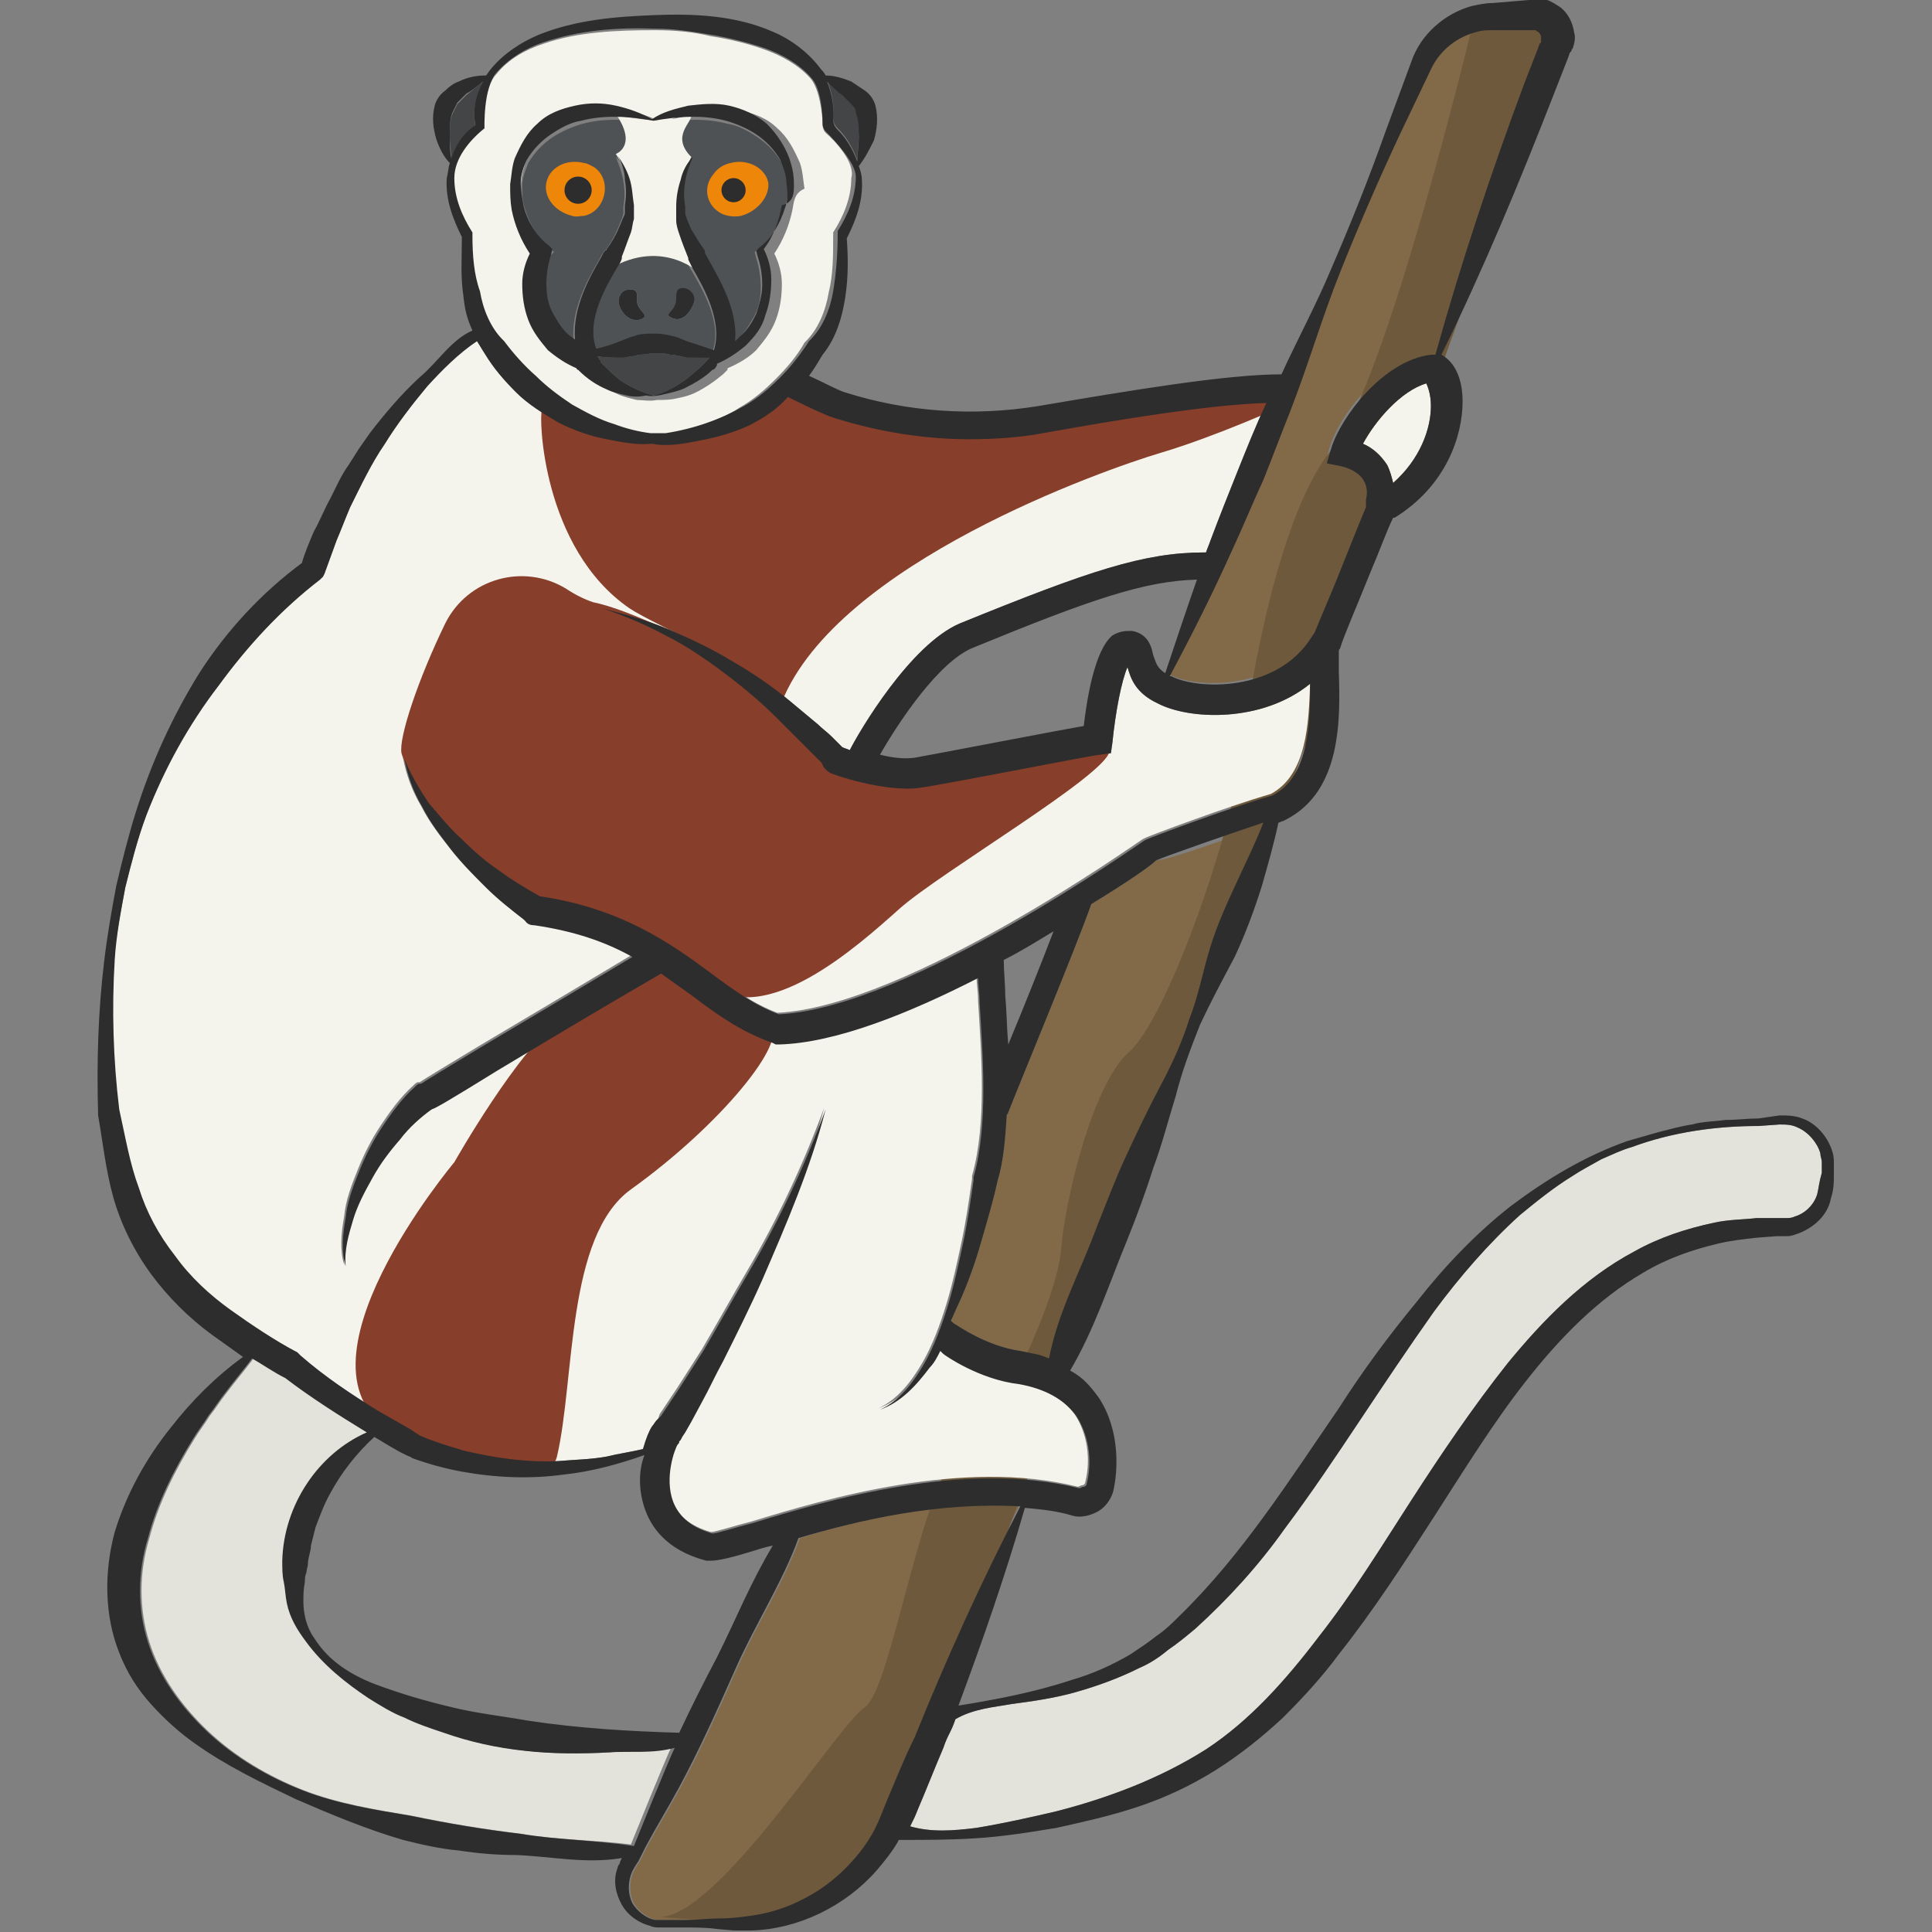 <?xml version="1.0" encoding="utf-8"?>
<!-- Generator: Adobe Illustrator 23.0.0, SVG Export Plug-In . SVG Version: 6.00 Build 0)  -->
<svg version="1.1" id="Layer_1" xmlns="http://www.w3.org/2000/svg" xmlns:xlink="http://www.w3.org/1999/xlink" x="0px" y="0px"
	 viewBox="0 0 128 128" 
width="128" height="128"
style="enable-background:new 0 0 128 128;" xml:space="preserve">
<rect x="0" y="0" width="128" height="128" fill="#808080" stroke="none"/>
<style type="text/css">
	.st0{fill:#2D2D2D;}
	.st1{fill:#E3E3DC;}
	.st2{fill:#826947;}
	.st3{fill:#6E593C;}
	.st4{fill:#F4F4ED;}
	.st5{fill:#873E2A;}
	.st6{fill:#434547;}
	.st7{fill:#4F5254;}
	.st8{fill:#EE860A;}
</style>
<g>
	<path class="st0" d="M46,20c-0.2,0.6-0.8,1.5-1.6,1c-0.4-0.2,0.3-0.4,0.3-1.3c0-0.4,0-0.8,0.6-0.7C45.9,19.2,46.1,19.6,46,20z"/>
	<path class="st0" d="M42.6,21.1c-0.8,0.4-1.5-0.4-1.6-1c-0.1-0.4,0.2-0.9,0.6-0.9c0.7-0.1,0.6,0.3,0.6,0.7
		C42.2,20.6,43,20.8,42.6,21.1z"/>
	<path class="st1" d="M120.4,79.1c-0.2,0.7-0.8,1.3-1.5,1.5c-0.2,0.1-0.4,0.1-0.5,0.1l-0.3,0l-0.1,0l-0.1,0l0,0l-0.1,0l-1.4,0
		c-0.9,0.1-1.9,0.1-2.8,0.3c-1.9,0.4-3.7,1-5.3,1.9c-3.4,1.8-6.1,4.6-8.4,7.4c-2.3,2.9-4.4,6-6.4,9.1c-2,3.1-3.9,6.2-6.1,9
		c-2.2,2.9-4.6,5.6-7.5,7.5c-3,1.9-6.4,3.2-9.9,4.1c-1.7,0.4-3.5,0.8-5.3,1.1c-1.6,0.2-3,0.3-4.4-0.1c0.3-0.6,0.3-0.6,0.5-1.1
		c0.6-1.4,1.1-2.7,1.7-4.1c0.3-0.9,0.5-1,0.8-1.9c1.2-0.7,2.6-0.8,3.7-1c1.5-0.2,2.9-0.4,4.3-0.8c1.4-0.4,2.8-0.9,4.2-1.6
		c0.7-0.3,1.3-0.7,1.9-1.2c0.6-0.4,1.2-0.9,1.8-1.4c2.2-2,4.2-4.2,5.9-6.6c1.8-2.4,3.4-4.8,5-7.2c1.6-2.4,3.2-4.8,4.9-7.2
		c1.7-2.3,3.6-4.5,5.7-6.4c1.1-0.9,2.2-1.8,3.5-2.6c0.6-0.4,1.2-0.7,1.9-1.1c0.7-0.3,1.3-0.6,2-0.8c2.7-1,5.6-1.4,8.4-1.4h0l1.4-0.1
		c0.4,0,0.8,0,1.2,0.2c0.7,0.3,1.3,1,1.5,1.7c0,0.2,0.1,0.4,0.1,0.6v0.7C120.5,78.4,120.5,78.7,120.4,79.1z"/>
	<path class="st1" d="M44.5,115.7c-0.4,0.8-2.7,6.5-2.7,6.5c-2.4-0.3-4.9-0.3-7.2-0.7c-2.5-0.3-4.9-0.7-7.3-1.2
		c-2.4-0.4-4.9-0.8-7.2-1.7c-2.3-0.9-4.5-2.2-6.3-3.9c-1.8-1.7-3.2-3.7-3.9-5.9c-0.7-2.2-0.7-4.6,0-6.9c0.6-2.3,1.7-4.5,3-6.6
		c0.3-0.5,0.7-1,1-1.5c0.4-0.5,0.7-1,1.1-1.5c0.6-0.8,1.2-1.5,1.8-2.3c0.7,0.4,1.4,0.9,2.2,1.3c1.7,1.3,3.6,2.5,5.4,3.6l0,0
		c-3.2,1.4-5.5,4.8-5.6,8.5c0,0.5,0,1,0.1,1.4c0.1,0.5,0.1,0.9,0.2,1.4c0.2,1,0.7,1.8,1.3,2.6c1.1,1.5,2.6,2.7,4.1,3.7
		c0.8,0.5,1.6,1,2.4,1.3c0.8,0.4,1.7,0.7,2.6,1c1.7,0.6,3.5,1,5.4,1.2c1.8,0.2,3.7,0.2,5.5,0.1C41.7,115.9,43,116.1,44.5,115.7z"/>
	<path class="st2" d="M67.5,99.8c-2.6,5-4.9,10.1-7,15.3c-0.6,1.4-1.1,2.7-1.6,4.1c-0.3,0.7-0.5,1.3-0.8,1.9
		c-0.3,0.6-0.7,1.2-1.1,1.7c-0.9,1.1-1.9,2-3.1,2.7c-1.2,0.7-2.5,1.2-3.9,1.4c-0.7,0.1-1.4,0.2-2.2,0.2c-0.7,0-1.5,0.1-2.2,0.1
		c-0.4,0-0.7,0-1.1,0l-0.5,0c-0.2,0-0.3,0-0.5,0c-0.6-0.1-1.2-0.6-1.5-1.1c-0.3-0.6-0.3-1.3-0.1-1.9c0.1-0.3,0.3-0.6,0.5-0.9l0.5-1
		c0.7-1.3,1.5-2.6,2.2-3.9c1.4-2.6,2.6-5.3,3.8-8c1.2-2.7,3.1-5.7,4.1-8.5C56.9,100.7,62,99.5,67.5,99.8z"/>
	<path class="st2" d="M83.9,54.7c-0.7,1.1-1.2,2.3-1.8,3.4c-0.7,1.5-1.4,3-1.9,4.6c-0.5,1.6-0.8,3.3-1.4,4.8c-0.5,1.6-1.2,3.1-2,4.6
		c-0.8,1.5-1.5,3-2.2,4.5c-0.7,1.5-1.3,3.1-1.9,4.6c-1.1,3-2.6,5.7-3.2,8.8c-0.7-0.3-1-0.3-1.9-0.5c-2.2-0.3-4.2-1.7-4.2-1.7
		c-0.2-0.1-0.3-0.2-0.4-0.3c0.2-0.4,0.3-0.7,0.5-1.1c0.6-1.3,1.1-2.7,1.5-4.1c0.4-1.4,0.8-2.7,1.1-4.1c0,0,0,0,0,0
		c0.4-1.3,0.5-2.8,0.6-4.3c0-0.1,0.1-0.1,0.1-0.2c0.7-1.8,4.6-11.2,5.5-13.8c2.3-1.4,3.9-2.5,4.3-2.9C77.4,57,81.1,55.6,83.9,54.7z"
		/>
	<path class="st2" d="M102,2.6c0,0,0,0.1,0,0.1l-0.1,0.1l-0.1,0.3l-0.9,2.3c-2.2,5.9-4.2,11.9-5.9,18l0,0l-0.3,0
		c-3.2,0.4-6,4.2-6.6,6.2l-0.3,1l1,0.2c1.9,0.5,1.7,1.8,1.6,2.2c0,0.2,0,0.3,0,0.5c-0.3,0.7-0.9,2.2-1.5,3.7
		c-0.7,1.8-1.5,3.6-1.9,4.6l-0.2,0.3c-2.3,3.7-7.6,3.5-9.3,2.6c0,0,0,0-0.1,0c1.5-2.8,2.9-5.6,4.2-8.5c0.7-1.5,1.3-3,2-4.5
		c0.7-1.5,1.3-3,1.8-4.5c1.2-3.1,2.1-6.2,3.3-9.2c1.2-3,2.5-6,3.9-9l2.1-4.4c0.6-1.3,1.8-2.2,3.1-2.5c0.3-0.1,0.7-0.1,1-0.1h1.2
		l1.2,0h0.2l0.1,0c0,0,0.1,0,0.1,0c0.1,0,0.1,0.1,0.2,0.1c0.1,0.1,0.2,0.2,0.2,0.4C102,2.5,102,2.6,102,2.6z"/>
	<path class="st3" d="M97.5,1.9c0,0-5.7,23.7-9.2,27.8s-5.5,15.4-6.1,20.6c-0.7,5.2-4.9,17.2-7.4,19.4s-4.3,10.2-4.5,13.1
		s-3.8,11.3-6.5,13.1c-2.7,1.8-4.7,16-6.5,17.2s-9.6,13.7-13.5,13.9c7.6,0.8,11.7-1.1,11.7-1.1s4-3.2,4.8-6.6
		c0.9-3.3,11.6-31.6,12.2-32.8C73,85.4,82.4,59.8,83,58.8c0.6-1,8-22.4,8.5-23.5c0.5-1.1,8.1-22.7,8.7-23.6s3.4-8.9,3.1-9.5
		s-1.3-1.8-2.5-1.6s-3.1,1.5-3.1,1.5"/>
	<path class="st4" d="M94.8,26.9c0,1.5-0.7,3.5-2.5,5.1c-0.1-0.4-0.2-0.8-0.4-1.2c-0.4-0.6-0.9-1.1-1.6-1.4c0.8-1.5,2.5-3.5,4.2-4
		C94.6,25.7,94.8,26.1,94.8,26.9z"/>
	<path class="st4" d="M84.2,52.6c-3.1,0.9-8.1,2.8-8.3,2.9l-0.2,0.1c-0.2,0.1-15.6,11.1-24.2,11.5c-1.6-0.6-3-1.6-4.6-2.8
		c-2.7-2-5.9-4.2-11.1-5c0,0,0,0-0.1,0l0,0c-0.9-0.5-1.9-1.1-2.7-1.7c-0.9-0.6-1.7-1.3-2.5-2.1c-0.8-0.7-1.5-1.6-2.2-2.4
		c-0.6-0.9-1.2-1.9-1.6-2.9c0.2,1.1,0.6,2.2,1.2,3.2c0.5,1,1.2,1.9,1.9,2.8c0.7,0.9,1.5,1.7,2.3,2.5c0.8,0.8,1.7,1.5,2.6,2.2
		c0.1,0.2,0.3,0.3,0.6,0.3c2.7,0.4,4.7,1.1,6.5,2.1c-3.5,2.1-7.2,4.3-9.9,5.9c-2,1.2-3.8,2.3-4.1,2.5c0,0,0,0-0.1,0
		c-0.1,0-0.2,0.1-0.3,0.2c-0.9,0.8-1.6,1.8-2.2,2.7c-0.6,0.9-1.1,1.9-1.5,2.9c-0.4,1-0.8,2-0.9,3.1c-0.2,1.1-0.3,2.2,0,3.2
		c-0.1-1.1,0.2-2.1,0.5-3.1c0.3-1,0.8-1.9,1.3-2.8c0.5-0.9,1.1-1.7,1.8-2.5c0.6-0.8,1.4-1.5,2.1-2l0,0c0.3-0.1,1-0.5,4.4-2.6
		c3-1.8,7-4.2,10.8-6.4c0.7,0.5,1.4,1,2.1,1.5c1.7,1.3,3.3,2.4,5.3,3.1l0.2,0.1h0.2c3.8-0.1,8.7-2.1,13.2-4.4c0,0.5,0.1,1,0.1,1.6
		c0.2,3.4,0.6,8.1-0.4,11.6c0,0.1,0,0.1,0,0.2v0c-0.2,1.4-0.4,2.8-0.7,4.2c-0.3,1.4-0.6,2.8-1,4.1c-0.4,1.3-0.9,2.7-1.6,3.9
		c-0.7,1.2-1.6,2.4-2.9,3c1.4-0.5,2.4-1.6,3.3-2.8c0.3-0.3,0.5-0.7,0.7-1.1c0.1,0.1,0.1,0.1,0.2,0.2c0.1,0.1,2.4,1.7,5,2
		c1.7,0.3,3,1,3.8,2.1c0.8,1.2,1.1,2.9,0.7,4.5c0,0.1-0.1,0.2-0.2,0.2c-0.1,0-0.2,0.1-0.3,0.1c-7.6-1.9-16.7,0.8-21.6,2.3
		c-1.2,0.3-2.4,0.7-2.7,0.7c-1.4-0.4-2.2-1.1-2.6-2.1c-0.6-1.6,0.1-3.5,0.3-3.8c0.1-0.1,0.1-0.1,0.1-0.2l0.1-0.1l0.1-0.2l0.2-0.3
		l0.4-0.7l0.7-1.3c0.5-0.9,0.9-1.8,1.4-2.7c0.9-1.8,1.8-3.6,2.6-5.4c1.6-3.7,3.2-7.4,4.2-11.3c-1.4,3.8-3.1,7.4-5.1,10.8
		c-1,1.7-2,3.5-3,5.2c-0.5,0.8-1.1,1.7-1.6,2.5l-0.8,1.2l-0.4,0.6L43.6,94l-0.1,0.1c-0.1,0.1-0.2,0.3-0.3,0.4
		c-0.2,0.3-0.4,0.8-0.6,1.5c-0.8,0.2-1.6,0.3-2.4,0.5c-1.1,0.2-2.1,0.2-3.2,0.3c-2.1,0.1-4.2-0.2-6.3-0.7c-1-0.3-2-0.6-2.9-1
		c-0.1-0.1-0.2-0.1-0.3-0.2l-0.3-0.2l-0.7-0.4l-1.4-0.8c-1.8-1.1-3.6-2.3-5.2-3.7l-0.1-0.1l-0.1-0.1c-1.6-0.8-3.1-1.7-4.5-2.8
		c-1.4-1-2.7-2.2-3.7-3.6c-1.1-1.4-1.9-2.9-2.4-4.5c-0.6-1.6-0.9-3.4-1.3-5.2c-0.4-3.3-0.5-6.6-0.3-9.9C7.7,62,8,60.4,8.3,58.8
		c0.4-1.6,0.8-3.2,1.4-4.8c1.2-3.1,2.8-6,4.8-8.6c1.9-2.6,4.1-5,6.7-7l0.2-0.2l0.1-0.2l0.8-2.2c0.3-0.7,0.6-1.5,0.9-2.2
		c0.7-1.4,1.4-2.9,2.3-4.2c0.8-1.3,1.8-2.6,2.8-3.8c1-1.1,2.1-2.2,3.3-3c0.2,0.3,0.3,0.5,0.5,0.8c0.6,1,1.3,1.8,2.1,2.6
		c0.8,0.8,1.8,1.4,2.8,2c1,0.5,2.1,0.9,3.2,1.1c1,0.2,2,0.4,3,0.3c1,0.2,2.1,0,3.1-0.2c1.1-0.2,2.2-0.5,3.3-1c1-0.5,1.9-1.1,2.6-1.9
		c0.4,0.2,2.4,1.2,3.1,1.4c2.9,0.9,5.9,1.4,8.9,1.4c1.6,0,3.3-0.1,4.9-0.4c5-0.9,11.1-1.9,14.8-2c-0.7,1.5-1.3,3-1.9,4.5
		c-0.6,1.5-1.2,3-1.8,4.6c-0.1,0.3-0.2,0.5-0.3,0.8c0,0,0,0-0.1,0c-4,0-7.6,1.2-16.2,4.7c-3.3,1.4-6.7,7.2-7.3,8.4
		c-0.2-0.1-0.3-0.1-0.5-0.2l0,0c0,0-0.2-0.2-0.3-0.3l-0.4-0.4c-0.3-0.3-0.6-0.5-0.9-0.8c-0.6-0.5-1.2-1-1.8-1.5
		c-1.2-1-2.5-1.9-3.9-2.7c-1.3-0.8-2.8-1.5-4.2-2.1c-1.4-0.6-2.9-1-4.4-1.4c1.5,0.5,2.9,1.1,4.2,1.8c1.4,0.7,2.7,1.6,3.9,2.5
		c1.2,0.9,2.4,1.9,3.5,3c0.5,0.5,1.1,1.1,1.6,1.6l0.8,0.8l0.4,0.4c0.1,0.1,0.2,0.2,0.2,0.3c0.1,0.2,0.3,0.4,0.5,0.5
		c0.1,0.1,3.6,1.3,5.9,1c2.1-0.3,11.6-2.2,12-2.2l0.7-0.1l0.1-0.7c0.2-2,0.6-4.1,1-5c0.2,0.7,0.5,1.7,2,2.4
		c2.1,1.1,6.9,1.3,10.1-1.3C86.7,47.9,86.6,51.3,84.2,52.6z"/>
	<path class="st4" d="M54.7,8.8c-0.1-0.1-0.2-0.3-0.2-0.5c0-0.7-0.2-2.4-0.8-3.1c-0.8-0.9-1.9-1.5-3-1.9c-1.1-0.4-2.3-0.7-3.6-0.9
		C45.9,2.1,44.6,2,43.4,2c-2.5,0-5.1,0.1-7.4,0.9c-1.2,0.4-2.3,1-3.1,2C32,5.8,32,8.5,32,8.5c-1,0.8-2,2-2,3.3
		c0,1.3,0.5,2.5,1.2,3.6l0,0.1v0.1c0,1.3,0.1,2.6,0.3,3.8c0.2,1.2,0.7,2.4,1.5,3.2l0,0l0.1,0.1c0.6,0.8,1.3,1.6,2.1,2.3
		c0.8,0.7,1.6,1.3,2.4,1.9c0.9,0.5,1.8,1,2.8,1.3c0.8,0.3,1.6,0.4,2.4,0.6c0.3,0,0.7,0.1,1,0c1.9-0.2,3.7-0.8,5.2-1.8
		c0.9-0.5,1.7-1.2,2.4-1.9c0.7-0.7,1.4-1.5,1.9-2.4l0.1-0.1l0,0c0.8-0.8,1.3-2,1.5-3.2c0.3-1.2,0.3-2.5,0.3-3.8v-0.1l0-0.1
		c0.7-1.1,1.2-2.3,1.2-3.6C56.7,10.8,55.3,9.3,54.7,8.8z M52.5,13.9c-0.2,1-0.6,2-1.2,2.9c0.3,0.6,0.5,1.3,0.5,2
		c0,0.8-0.1,1.6-0.4,2.4c-0.3,0.8-0.8,1.4-1.3,2c-0.5,0.5-1.2,0.9-1.9,1.2c0,0,0,0,0,0.1c-0.1,0.1-0.2,0.2-0.3,0.3
		c-0.6,0.5-1.2,0.9-1.8,1.2c-0.4,0.2-0.8,0.3-1.3,0.4c-0.4,0.1-0.9,0.1-1.3,0.1c-0.4,0.1-0.9,0-1.3,0c-0.4-0.1-0.9-0.2-1.3-0.4
		c-0.7-0.3-1.4-0.8-1.9-1.3c0,0,0,0,0,0c0,0-0.1-0.1-0.1-0.1c-0.7-0.3-1.4-0.7-1.9-1.2c-0.6-0.6-1.1-1.2-1.3-2
		c-0.3-0.8-0.4-1.6-0.4-2.4c0-0.7,0.2-1.4,0.5-2c-0.7-0.9-1.1-1.9-1.2-2.9c-0.1-0.6-0.2-1.1-0.1-1.7c0-0.6,0.1-1.1,0.3-1.7l0,0
		c0.3-0.8,0.8-1.6,1.5-2.3c0.7-0.6,1.6-1,2.5-1.2c0.9-0.2,1.8-0.1,2.7,0c0.8,0.2,1.7,0.4,2.4,0.9c0.7-0.4,1.5-0.7,2.4-0.9
		c0.9-0.2,1.8-0.2,2.7,0c0.9,0.2,1.8,0.5,2.5,1.2c0.7,0.6,1.1,1.4,1.5,2.3l0,0c0.2,0.6,0.2,1.1,0.3,1.7
		C52.6,12.8,52.6,13.4,52.5,13.9z"/>
	<g>
		<path class="st5" d="M30.1,77c0,0-11.5,13.7-4,17.9c3.7,2,10.2,4.1,10.8,1.6c1.2-5.1,0.6-14.6,4.9-17.7c6-4.3,10.5-9.9,9.2-10.9
			c-1.3-1-4.5-3.5-6.1-3.9c-1.6-0.4-5,1.6-7.7,3.5C34.4,69.4,30.1,77,30.1,77z"/>
		<path class="st5" d="M35.9,27.2c-0.2,0.4,0,9.1,5.8,13.1c1.8,1.2,9.1,4.2,10.1,6.2c3.7-9.2,21.4-15.4,25.1-16.5s8.1-3.1,8.1-3.1
			s-1.2-1.6-1.6-1.5c-0.4,0.1-13.6,1.9-16.1,2.3c-2.5,0.4-10-0.6-10-0.6l-4.8-1.8c0,0-4.2,3.3-6.5,3.7
			C40.6,29.9,35.9,27.2,35.9,27.2z"/>
		<path class="st5" d="M37.5,39c-2.8-1.7-6.5-0.7-8,2.3c-1.8,3.7-3.1,7.6-2.9,8.6c0.5,1.8,4.5,9.2,8.7,10.2c4.2,1,7.8,2.1,11.6,5.1
			c3.8,3,9.9-2.5,12.7-5c2.7-2.4,13.6-8.8,13.9-10.4c0.3-1.6-0.8-1.9-2.5-1.1c-1.6,0.8-3.9,1.8-9.2,2.3S59,51.4,56.5,50
			c-2.4-1.4-6.7-5.5-8.5-6.4s-6.2-3.2-8.7-3.7C38.7,39.7,38.1,39.4,37.5,39z"/>
	</g>
	<path class="st6" d="M31.5,8.4c-0.8,0.5-1.3,1.3-1.6,2.2c0-0.5-0.1-1.1-0.1-1.5c0-0.6,0-1.2,0.2-1.6c0.1-0.2,0.2-0.4,0.3-0.6
		c0.2-0.2,0.4-0.4,0.6-0.6C31.3,6,31.6,5.7,32,5.4C31.5,6.3,31.3,7.4,31.5,8.4z"/>
	<path class="st6" d="M56.9,9c0,0.5-0.1,1.1-0.1,1.6c-0.3-0.8-0.7-1.5-1.3-2.1c-0.2-0.2-0.3-0.4-0.3-0.7c0.1-0.8-0.1-1.7-0.4-2.5
		c0.3,0.3,0.7,0.5,1,0.8c0.2,0.2,0.4,0.4,0.6,0.6c0.2,0.2,0.3,0.3,0.3,0.6C56.9,7.9,57,8.5,56.9,9z"/>
	<path class="st7" d="M52.2,12.3c0-0.5-0.2-1.1-0.4-1.5l0,0c-0.4-0.7-1-1.3-1.6-1.7c-0.6-0.4-1.3-0.8-2-0.9c-1.5-0.4-3.2-0.3-4.8,0
		h0l0,0l0,0c-1.7-0.3-3.3-0.4-4.8,0c-0.7,0.2-1.4,0.5-2,0.9c-0.6,0.4-1.2,1-1.6,1.7c-0.2,0.5-0.4,1-0.4,1.5c0,0.5,0,1.1,0.2,1.6
		c0.3,1,0.9,2,1.7,2.6l0.2,0.2L36.4,17c-0.2,0.6-0.3,1.2-0.3,1.9c0,0.6,0.2,1.3,0.4,1.9c0.3,0.6,0.6,1.1,1.1,1.5
		c0.1,0.1,0.3,0.2,0.4,0.3c-0.2-2.1,1-4.2,1.7-5.4c0.1-0.2,0.2-0.4,0.3-0.5c0,0,0,0,0,0c0,0,0-0.1,0.1-0.1l0,0
		c0.3-0.4,0.6-0.9,0.8-1.4c0.1-0.2,0.2-0.5,0.3-0.7c0-0.1,0.1-0.2,0.1-0.4l0-0.4c0.1-0.6,0.1-1.1,0-1.7c-0.1-0.6-0.3-1.1-0.5-1.6
		c0.4,0.4,0.7,1,0.8,1.5c0.2,0.6,0.3,1.2,0.3,1.8l0,0.4c0,0.1,0,0.3,0,0.5c0,0.3-0.1,0.6-0.2,0.9c-0.2,0.6-0.4,1.1-0.6,1.6
		c0,0,0,0,0,0c0,0,0,0,0,0.1c0,0,0,0,0,0l0,0c-0.1,0.2-0.2,0.4-0.3,0.6c-0.7,1.2-2,3.5-1.4,5.4c0.6-0.2,1.1-0.3,1.6-0.5l0.5-0.2
		c0.2-0.1,0.4-0.1,0.6-0.2c0.4-0.1,0.8-0.2,1.2-0.1c0.4,0,0.8,0.1,1.3,0.2c0.4,0.1,0.7,0.3,1.1,0.4l1.5,0.5c0.7-1.9-0.7-4.2-1.4-5.4
		c-0.2-0.3-0.3-0.5-0.3-0.6c0,0,0,0,0,0c0,0,0,0,0,0c0,0,0,0,0-0.1c0,0,0,0,0,0c-0.2-0.5-0.4-1.1-0.6-1.6c-0.1-0.3-0.2-0.6-0.2-0.9
		c0-0.2,0-0.4,0-0.5l0-0.4c0-0.6,0.1-1.2,0.3-1.8c0.2-0.6,0.5-1.1,0.8-1.5c-0.3,0.5-0.5,1.1-0.5,1.6c-0.1,0.6-0.1,1.1,0,1.7l0,0.4
		c0,0.2,0,0.2,0.1,0.4c0.1,0.2,0.2,0.5,0.3,0.7c0.2,0.5,0.5,1,0.9,1.4l0,0c0,0,0,0,0,0.1c0,0,0,0,0,0c0,0.1,0.2,0.3,0.3,0.6
		c0.7,1.2,1.9,3.3,1.7,5.3c0.1-0.1,0.2-0.2,0.3-0.3c0.5-0.4,0.8-1,1.1-1.5c0.3-0.6,0.4-1.2,0.4-1.9c0-0.6-0.1-1.3-0.3-1.9l-0.1-0.4
		l0.2-0.2c0.8-0.6,1.4-1.5,1.7-2.6C52.2,13.3,52.2,12.8,52.2,12.3z M42.6,21.1c-0.8,0.4-1.5-0.4-1.6-1c-0.1-0.4,0.2-0.9,0.6-0.9
		c0.7-0.1,0.6,0.3,0.6,0.7C42.2,20.6,43,20.8,42.6,21.1z M44.8,19.8c0-0.4,0-0.8,0.6-0.7c0.4,0.1,0.7,0.5,0.6,0.9
		c-0.2,0.6-0.8,1.5-1.6,1C44,20.8,44.8,20.6,44.8,19.8z"/>
	<path class="st6" d="M47.1,23.6c0,0,0,0.1-0.1,0.1c-0.4,0.5-0.9,0.9-1.5,1.4c-0.7,0.5-1.4,0.9-2.2,1.1c-0.8-0.2-1.6-0.6-2.2-1
		c-0.5-0.4-0.9-0.8-1.3-1.2c0-0.1,0-0.1-0.1-0.2c0-0.1-0.1-0.1-0.1-0.2c0.5,0.1,1.1,0.1,1.7,0.1c0.2,0,0.4-0.1,0.6-0.1
		c0.2,0,0.3-0.1,0.5-0.1c0.3,0,0.7-0.1,1-0.1c0.3,0,0.7,0,1,0.1c0.3,0,0.7,0.1,1.1,0.2C46.1,23.7,46.6,23.7,47.1,23.6z"/>
	<path class="st0" d="M121.5,77.8l0-0.7c0-0.2,0-0.5-0.1-0.8c-0.3-1-1.1-1.9-2-2.2c-0.5-0.2-1-0.2-1.5-0.2l-1.4,0.2
		c-0.7,0-1.4,0.1-2.2,0.1c-0.7,0.1-1.5,0.1-2.2,0.3c-0.7,0.1-1.4,0.3-2.2,0.5c-0.7,0.2-1.4,0.4-2.1,0.6c-2.8,1-5.3,2.5-7.7,4.3
		c-2.3,1.8-4.4,4-6.2,6.3c-1.9,2.3-3.6,4.6-5.2,7.1c-3.3,4.8-6.4,9.7-10.5,13.7c-0.5,0.5-1,1-1.6,1.4c-0.5,0.4-1.1,0.8-1.7,1.2
		c-1.2,0.7-2.5,1.3-3.9,1.7c-2.4,0.8-5,1.3-7.5,1.7c1.6-4.3,3.1-8.6,4.4-13.1c1.1,0.1,2.1,0.2,3.1,0.5c0.6,0.2,1.3,0,1.8-0.3
		c0.5-0.3,0.9-0.9,1-1.5c0.2-1,0.5-3.7-1-6c-0.6-0.8-1-1.3-1.9-1.8c1.6-2.7,2.6-5.8,3.8-8.7c0.6-1.5,1.2-3.1,1.7-4.7
		c0.6-1.6,1-3.2,1.5-4.8c0.4-1.6,1-3.2,1.6-4.7c0.7-1.5,1.5-3,2.3-4.5c0.7-1.5,1.3-3.1,1.8-4.7c0.4-1.4,0.8-2.8,1.1-4.2
		c0.1,0,0.2-0.1,0.3-0.1l0.2-0.1c3.7-1.9,3.6-6.7,3.5-9.8c0-0.5,0-1,0-1.4c0-0.1,0.1-0.1,0.1-0.2c0.2-0.7,1.2-3,2-5
		c0.6-1.4,1.1-2.8,1.5-3.6c0,0,0.1,0,0.1,0c3.4-2.1,4.5-5.4,4.5-7.7c0-1.5-0.5-2.6-1.4-3.1c2.8-5.7,5.2-11.5,7.5-17.4l0.9-2.3
		l0.1-0.3l0.1-0.1c0,0,0-0.1,0.1-0.2c0.1-0.3,0.2-0.7,0.1-1c-0.1-0.7-0.4-1.3-0.9-1.7c-0.3-0.2-0.6-0.4-0.9-0.5
		C102,0,101.9,0,101.7,0l-0.2,0l-0.2,0l-1.2,0.1l-1.2,0.1c-0.5,0-0.9,0.1-1.4,0.2c-1.8,0.5-3.4,1.9-4,3.7l-1.7,4.6
		c-1.1,3.1-2.3,6.1-3.6,9.1c-1,2.4-2.2,4.6-3.3,7c-3.7,0-10.2,1.1-16.1,2.1c-4.3,0.7-8.7,0.4-12.8-0.9c-0.4-0.1-1.5-0.7-2.4-1.1
		c0.3-0.4,0.6-0.9,0.9-1.4c0.9-1.1,1.3-2.5,1.5-3.8c0.2-1.3,0.2-2.6,0.1-3.9c0.6-1.2,1.1-2.5,1-3.9c0-0.3-0.1-0.6-0.2-0.9
		c0.4-0.5,0.7-1.1,1-1.7C58.1,8.6,58.2,7.8,58,7c-0.1-0.4-0.4-0.8-0.7-1s-0.6-0.4-0.9-0.6c-0.5-0.2-1.1-0.4-1.7-0.4
		c-0.1-0.2-0.2-0.3-0.3-0.4c-0.8-1.1-2-2-3.2-2.5C48.7,1,45.9,0.9,43.4,1c-2.6,0.1-5.2,0.3-7.7,1.3c-1.2,0.5-2.4,1.3-3.2,2.3
		c-0.1,0.1-0.2,0.3-0.3,0.4c-0.6,0-1.2,0.1-1.8,0.4c-0.3,0.1-0.6,0.3-0.9,0.6c-0.3,0.2-0.6,0.6-0.7,1c-0.2,0.8-0.1,1.5,0.1,2.2
		c0.2,0.6,0.5,1.2,0.9,1.6c-0.1,0.3-0.1,0.6-0.2,1c-0.1,1.4,0.4,2.7,1,3.9c0,1.3-0.1,2.6,0.1,3.9c0.1,0.9,0.2,1.4,0.6,2.3
		C29.9,22.5,29,24,27.8,25c-1.2,1.1-2.3,2.4-3.3,3.7l-0.7,1l-0.7,1.1c-0.5,0.7-0.8,1.4-1.2,2.2c-0.4,0.7-0.7,1.5-1.1,2.2
		c-0.3,0.7-0.6,1.4-0.8,2.1c-2.7,2-5,4.5-6.8,7.3c-1.8,2.9-3.2,6-4.2,9.2c-0.5,1.6-0.9,3.2-1.3,4.9c-0.3,1.6-0.6,3.3-0.8,5
		c-0.4,3.3-0.5,6.7-0.4,10.1l0,0.1c0.3,1.7,0.5,3.6,1,5.4c0.5,1.8,1.4,3.6,2.5,5.1c1.1,1.5,2.5,2.9,4,4c0.7,0.5,1.4,1,2.1,1.5
		c-1.8,1.3-3.4,2.9-4.8,4.7c-1.6,2-2.9,4.3-3.7,6.9c-0.7,2.6-0.7,5.5,0.3,8c0.5,1.3,1.2,2.4,2.1,3.4c0.9,1,1.9,1.9,2.9,2.6
		c2.1,1.5,4.4,2.6,6.7,3.7c2.3,1,4.7,2,7.1,2.7c1.2,0.3,2.5,0.6,3.7,0.7c1.3,0.2,2.5,0.3,3.8,0.3c2.4,0.1,4.6,0.6,7,0.2l-0.1,0.2
		c-0.1,0.4-0.1,0.1-0.2,0.5c-0.3,0.8-0.1,1.7,0.3,2.4c0.4,0.7,1.1,1.2,1.9,1.4c0.2,0.1,0.4,0.1,0.6,0.1l0.5,0c0.4,0,0.7,0,1.1,0
		c0.7,0,1.5,0,2.2,0.1l1.1,0.1c0.4,0,0.8,0,1.2,0c3.1-0.1,6.2-1.6,8.3-4c0.5-0.6,1-1.2,1.4-1.9c0,0,0-0.1,0.1-0.1
		c1.6,0,3.3,0,4.9-0.1c1.8-0.1,3.7-0.4,5.5-0.7c1.8-0.4,3.6-0.8,5.4-1.4c1.8-0.6,3.5-1.4,5.1-2.4c1.6-1,3.1-2.2,4.5-3.5
		c1.3-1.3,2.6-2.7,3.7-4.2c2.3-2.9,4.3-6,6.3-9.1c2-3.1,3.9-6.2,6.1-9c2.2-2.8,4.7-5.4,7.8-7.2c1.5-0.9,3.2-1.5,4.9-1.9
		c0.8-0.2,1.7-0.3,2.6-0.4l1.3-0.1h0l0.1,0l0.2,0c0.1,0,0.3,0,0.4,0c0.3,0,0.5-0.1,0.8-0.2c1-0.4,1.9-1.2,2.1-2.3
		C121.5,78.8,121.5,78.3,121.5,77.8z M82.1,58.1c-0.7,1.5-1.4,3-1.9,4.6c-0.5,1.6-0.8,3.3-1.4,4.8c-0.5,1.6-1.2,3.1-2,4.6
		c-0.8,1.5-1.5,3-2.2,4.5c-0.7,1.5-1.3,3.1-1.9,4.6c-1.1,3-2.6,5.7-3.2,8.8c-0.7-0.3-1-0.3-1.9-0.5c-2.2-0.3-4.2-1.7-4.2-1.7
		c-0.2-0.1-0.3-0.2-0.4-0.3c0.2-0.4,0.3-0.7,0.5-1.1c0.6-1.3,1.1-2.7,1.5-4.1c0.4-1.4,0.8-2.7,1.1-4.1c0,0,0,0,0,0
		c0.4-1.3,0.5-2.8,0.6-4.3c0-0.1,0.1-0.1,0.1-0.2c0.7-1.8,4.6-11.2,5.5-13.8c2.3-1.4,3.9-2.5,4.3-2.9c0.7-0.3,4.4-1.6,7.1-2.5
		C83.2,55.8,82.6,57,82.1,58.1z M66.5,63.6c1.2-0.6,2.3-1.3,3.3-1.9c-0.8,2.1-2,5.1-3,7.5c-0.1-1.1-0.1-2.2-0.2-3.2
		C66.6,65.2,66.5,64.3,66.5,63.6z M92.3,32c-0.1-0.4-0.2-0.8-0.4-1.2c-0.4-0.6-0.9-1.1-1.6-1.4c0.8-1.5,2.5-3.5,4.2-4
		c0.1,0.2,0.3,0.7,0.3,1.5C94.8,28.4,94.1,30.4,92.3,32z M85.5,27.2c1.2-3.1,2.1-6.2,3.3-9.2c1.2-3,2.5-6,3.9-9l2.1-4.4
		c0.6-1.3,1.8-2.2,3.1-2.5c0.3-0.1,0.7-0.1,1-0.1h1.2l1.2,0h0.2l0.1,0c0,0,0.1,0,0.1,0c0.1,0,0.1,0.1,0.2,0.1
		c0.1,0.1,0.2,0.2,0.2,0.4c0,0.1,0,0.1,0,0.2c0,0,0,0.1,0,0.1l-0.1,0.1l-0.1,0.3l-0.9,2.3c-2.2,5.9-4.2,11.9-5.9,18l0,0l-0.3,0
		c-3.2,0.4-6,4.2-6.6,6.2l-0.3,1l1,0.2c1.9,0.5,1.7,1.8,1.6,2.2c0,0.2,0,0.3,0,0.5c-0.3,0.7-0.9,2.2-1.5,3.7
		c-0.7,1.8-1.5,3.6-1.9,4.6l-0.2,0.3c-2.3,3.7-7.6,3.5-9.3,2.6c0,0,0,0-0.1,0c1.5-2.8,2.9-5.6,4.2-8.5c0.7-1.5,1.3-3,2-4.5
		C84.3,30.3,84.9,28.7,85.5,27.2z M77.2,44.6c-0.6-0.4-0.6-0.7-0.8-1.2c-0.1-0.5-0.3-1.4-1.4-1.6l-0.1,0c-0.3,0-0.7,0-1.2,0.3
		c-1.2,1-1.7,4.3-1.9,6c-2.3,0.4-9.5,1.8-11.2,2.1c-0.7,0.1-1.5,0-2.3-0.2c1.2-2.1,3.9-6.2,6.2-7.1c7.8-3.2,11.3-4.4,14.8-4.5
		C78.6,40.4,77.9,42.5,77.2,44.6z M55.8,6.3c0.2,0.2,0.4,0.4,0.6,0.6c0.2,0.2,0.3,0.3,0.3,0.6c0.2,0.4,0.2,1,0.2,1.6
		c0,0.5-0.1,1.1-0.1,1.6c-0.3-0.8-0.7-1.5-1.3-2.1c-0.2-0.2-0.3-0.4-0.3-0.7c0.1-0.8-0.1-1.7-0.4-2.5C55.2,5.8,55.5,6.1,55.8,6.3z
		 M29.8,9c0-0.6,0-1.2,0.2-1.6c0.1-0.2,0.2-0.4,0.3-0.6c0.2-0.2,0.4-0.4,0.6-0.6C31.3,6,31.6,5.7,32,5.4c-0.5,0.9-0.7,1.9-0.5,2.9
		c-0.8,0.5-1.3,1.3-1.6,2.2C29.8,10.1,29.8,9.5,29.8,9z M31.3,15.6v-0.1l0-0.1c-0.7-1.1-1.2-2.3-1.2-3.6c0-1.3,1-2.5,2-3.3
		c0,0-0.1-2.7,0.8-3.7c0.8-0.9,1.9-1.6,3.1-2c2.4-0.8,4.9-1,7.4-0.9c1.3,0,2.5,0.2,3.7,0.4c1.2,0.2,2.4,0.5,3.6,0.9
		c1.1,0.4,2.2,1,3,1.9c0.7,0.7,0.8,2.4,0.8,3.1c0,0.2,0.1,0.4,0.2,0.5c0.6,0.6,2,2.1,2,3c0,1.3-0.5,2.5-1.2,3.6l0,0.1v0.1
		c0,1.3-0.1,2.6-0.3,3.8c-0.2,1.2-0.7,2.4-1.5,3.2l0,0l-0.1,0.1c-0.5,0.8-1.2,1.7-1.9,2.4c-0.7,0.7-1.5,1.4-2.4,1.9
		c-1.6,0.9-3.3,1.5-5.2,1.8c-0.3,0-0.7,0-1,0c-0.8-0.1-1.6-0.3-2.4-0.6c-1-0.3-1.9-0.8-2.8-1.3c-0.9-0.6-1.7-1.2-2.4-1.9
		c-0.8-0.7-1.5-1.5-2.1-2.3l-0.1-0.1l0,0c-0.8-0.8-1.3-2-1.5-3.2C31.4,18.2,31.3,16.9,31.3,15.6z M15.3,86.8c-1.4-1-2.7-2.2-3.7-3.6
		c-1.1-1.4-1.9-2.9-2.4-4.5c-0.6-1.6-0.9-3.4-1.3-5.2c-0.4-3.3-0.5-6.6-0.3-9.9C7.7,62,8,60.4,8.3,58.8c0.4-1.6,0.8-3.2,1.4-4.8
		c1.2-3.1,2.8-6,4.8-8.6c1.9-2.6,4.1-5,6.7-7l0.2-0.2l0.1-0.2l0.8-2.2c0.3-0.7,0.6-1.5,0.9-2.2c0.7-1.4,1.4-2.9,2.3-4.2
		c0.8-1.3,1.8-2.6,2.8-3.8c1-1.1,2.1-2.2,3.3-3c0.2,0.3,0.3,0.5,0.5,0.8c0.6,1,1.3,1.8,2.1,2.6c0.8,0.8,1.8,1.4,2.8,2
		c1,0.5,2.1,0.9,3.2,1.1c1,0.2,2,0.4,3,0.3c1,0.2,2.1,0,3.1-0.2c1.1-0.2,2.2-0.5,3.3-1c1-0.5,1.9-1.1,2.6-1.9
		c0.4,0.2,2.4,1.2,3.1,1.4c2.9,0.9,5.9,1.4,8.9,1.4c1.6,0,3.3-0.1,4.9-0.4c5-0.9,11.1-1.9,14.8-2c-0.7,1.5-1.3,3-1.9,4.5
		c-0.6,1.5-1.2,3-1.8,4.6c-0.1,0.3-0.2,0.5-0.3,0.8c0,0,0,0-0.1,0c-4,0-7.6,1.2-16.2,4.7c-3.3,1.4-6.7,7.2-7.3,8.4
		c-0.2-0.1-0.3-0.1-0.5-0.2l0,0c0,0-0.2-0.2-0.3-0.3l-0.4-0.4c-0.3-0.3-0.6-0.5-0.9-0.8c-0.6-0.5-1.2-1-1.8-1.5
		c-1.2-1-2.5-1.9-3.9-2.7c-1.3-0.8-2.8-1.5-4.2-2.1c-1.4-0.6-2.9-1-4.4-1.4c1.5,0.5,2.9,1.1,4.2,1.8c1.4,0.7,2.7,1.6,3.9,2.5
		c1.2,0.9,2.4,1.9,3.5,3c0.5,0.5,1.1,1.1,1.6,1.6l0.8,0.8l0.4,0.4c0.1,0.1,0.2,0.2,0.2,0.3c0.1,0.2,0.3,0.4,0.5,0.5
		c0.1,0.1,3.6,1.3,5.9,1c2.1-0.3,11.6-2.2,12-2.2l0.7-0.1l0.1-0.7c0.2-2,0.6-4.1,1-5c0.2,0.7,0.5,1.7,2,2.4
		c2.1,1.1,6.9,1.3,10.1-1.3c0,2.7-0.1,6.2-2.5,7.4c-3.1,0.9-8.1,2.8-8.3,2.9l-0.2,0.1c-0.2,0.1-15.6,11.1-24.2,11.5
		c-1.6-0.6-3-1.6-4.6-2.8c-2.7-2-5.9-4.2-11.1-5c0,0,0,0-0.1,0l0,0c-0.9-0.5-1.9-1.1-2.7-1.7c-0.9-0.6-1.7-1.3-2.5-2.1
		c-0.8-0.7-1.5-1.6-2.2-2.4c-0.6-0.9-1.2-1.9-1.6-2.9c0.2,1.1,0.6,2.2,1.2,3.2c0.5,1,1.2,1.9,1.9,2.8c0.7,0.9,1.5,1.7,2.3,2.5
		c0.8,0.8,1.7,1.5,2.6,2.2c0.1,0.2,0.3,0.3,0.6,0.3c2.7,0.4,4.7,1.1,6.5,2.1c-3.5,2.1-7.2,4.3-9.9,5.9c-2,1.2-3.8,2.3-4.1,2.5
		c0,0,0,0-0.1,0c-0.1,0-0.2,0.1-0.3,0.2c-0.9,0.8-1.6,1.8-2.2,2.7c-0.6,0.9-1.1,1.9-1.5,2.9c-0.4,1-0.8,2-0.9,3.1
		c-0.2,1.1-0.3,2.2,0,3.2c-0.1-1.1,0.2-2.1,0.5-3.1c0.3-1,0.8-1.9,1.3-2.8c0.5-0.9,1.1-1.7,1.8-2.5c0.6-0.8,1.4-1.5,2.1-2l0,0
		c0.3-0.1,1-0.5,4.4-2.6c3-1.8,7-4.2,10.8-6.4c0.7,0.5,1.4,1,2.1,1.5c1.7,1.3,3.3,2.4,5.3,3.1l0.2,0.1h0.2c3.8-0.1,8.7-2.1,13.2-4.4
		c0,0.5,0.1,1,0.1,1.6c0.2,3.4,0.6,8.1-0.4,11.6c0,0.1,0,0.1,0,0.2v0c-0.2,1.4-0.4,2.8-0.7,4.2c-0.3,1.4-0.6,2.8-1,4.1
		c-0.4,1.3-0.9,2.7-1.6,3.9c-0.7,1.2-1.6,2.4-2.9,3c1.4-0.5,2.4-1.6,3.3-2.8c0.3-0.3,0.5-0.7,0.7-1.1c0.1,0.1,0.1,0.1,0.2,0.2
		c0.1,0.1,2.4,1.7,5,2c1.7,0.3,3,1,3.8,2.1c0.8,1.2,1.1,2.9,0.7,4.5c0,0.1-0.1,0.2-0.2,0.2c-0.1,0-0.2,0.1-0.3,0.1
		c-7.6-1.9-16.7,0.8-21.6,2.3c-1.2,0.3-2.4,0.7-2.7,0.7c-1.4-0.4-2.2-1.1-2.6-2.1c-0.6-1.6,0.1-3.5,0.3-3.8c0.1-0.1,0.1-0.1,0.1-0.2
		l0.1-0.1l0.1-0.2l0.2-0.3l0.4-0.7l0.7-1.3c0.5-0.9,0.9-1.8,1.4-2.7c0.9-1.8,1.8-3.6,2.6-5.4c1.6-3.7,3.2-7.4,4.2-11.3
		c-1.4,3.8-3.1,7.4-5.1,10.8c-1,1.7-2,3.5-3,5.2c-0.5,0.8-1.1,1.7-1.6,2.5l-0.8,1.2l-0.4,0.6L43.6,94l-0.1,0.1
		c-0.1,0.1-0.2,0.3-0.3,0.4c-0.2,0.3-0.4,0.8-0.6,1.5c-0.8,0.2-1.6,0.3-2.4,0.5c-1.1,0.2-2.1,0.2-3.2,0.3c-2.1,0.1-4.2-0.2-6.3-0.7
		c-1-0.3-2-0.6-2.9-1c-0.1-0.1-0.2-0.1-0.3-0.2l-0.3-0.2l-0.7-0.4l-1.4-0.8c-1.8-1.1-3.6-2.3-5.2-3.7l-0.1-0.1l-0.1-0.1
		C18.2,88.8,16.7,87.8,15.3,86.8z M42.7,99.9c0.4,1.2,1.4,2.8,4.1,3.5c0.1,0,0.2,0,0.3,0c0.5,0,1.4-0.2,3.3-0.8
		c0.4-0.1,0.3-0.1,0.8-0.2c-1.5,2.5-2.4,4.8-3.7,7.4c-0.9,1.7-1.7,3.3-2.5,5c-3.4-0.1-6.7-0.3-10-0.8c-1.7-0.3-3.5-0.5-5.1-0.9
		c-1.7-0.4-3.4-0.9-5-1.5c-0.8-0.3-1.6-0.7-2.3-1.2s-1.3-1.1-1.8-1.9c-0.5-0.7-0.7-1.6-0.7-2.4c0-0.4,0-0.8,0.1-1.3
		c0-0.2,0-0.4,0.1-0.6c0-0.2,0.1-0.4,0.1-0.6c0-0.4,0.2-0.8,0.2-1.2c0.1-0.4,0.2-0.8,0.3-1.2c0.3-0.8,0.6-1.6,1-2.3
		c0.7-1.3,1.7-2.6,2.9-3.7l1,0.6l0.7,0.4l0.4,0.2c0.2,0.1,0.3,0.1,0.4,0.2c1.1,0.4,2.2,0.7,3.3,0.9c2.2,0.4,4.5,0.5,6.7,0.2
		c1.9-0.2,3.7-0.7,5.4-1.3C42.3,97.4,42.3,98.7,42.7,99.9z M34.5,121.5c-2.5-0.3-4.9-0.7-7.3-1.2c-2.4-0.4-4.9-0.8-7.2-1.7
		c-2.3-0.9-4.5-2.2-6.3-3.9c-1.8-1.7-3.2-3.7-3.9-5.9c-0.7-2.2-0.7-4.6,0-6.9c0.6-2.3,1.7-4.5,3-6.6c0.3-0.5,0.7-1,1-1.5
		c0.4-0.5,0.7-1,1.1-1.5c0.6-0.8,1.2-1.5,1.8-2.3c0.7,0.4,1.4,0.9,2.2,1.3c1.7,1.3,3.6,2.5,5.4,3.6l0,0c-3.2,1.4-5.5,4.8-5.6,8.5
		c0,0.5,0,1,0.1,1.4c0.1,0.5,0.1,0.9,0.2,1.4c0.2,1,0.7,1.8,1.3,2.6c1.1,1.5,2.6,2.7,4.1,3.7c0.8,0.5,1.6,1,2.4,1.3
		c0.8,0.4,1.7,0.7,2.6,1c1.7,0.6,3.5,1,5.4,1.2c1.8,0.2,3.7,0.2,5.5,0.1c1.5-0.1,2.9,0.1,4.4-0.3c-0.4,0.8-2.7,6.5-2.7,6.5
		C39.3,121.9,36.9,121.9,34.5,121.5z M58.8,119.2c-0.3,0.7-0.5,1.3-0.8,1.9c-0.3,0.6-0.7,1.2-1.1,1.7c-0.9,1.1-1.9,2-3.1,2.7
		c-1.2,0.7-2.5,1.2-3.9,1.4c-0.7,0.1-1.4,0.2-2.2,0.2c-0.7,0-1.5,0.1-2.2,0.1c-0.4,0-0.7,0-1.1,0l-0.5,0c-0.2,0-0.3,0-0.5,0
		c-0.6-0.1-1.2-0.6-1.5-1.1c-0.3-0.6-0.3-1.3-0.1-1.9c0.1-0.3,0.3-0.6,0.5-0.9l0.5-1c0.7-1.3,1.5-2.6,2.2-3.9c1.4-2.6,2.6-5.3,3.8-8
		c1.2-2.7,3.1-5.7,4.1-8.5c4.1-1.2,9.2-2.4,14.7-2.1c-2.6,5-4.9,10.1-7,15.3C59.9,116.5,59.4,117.8,58.8,119.2z M120.4,79.1
		c-0.2,0.7-0.8,1.3-1.5,1.5c-0.2,0.1-0.4,0.1-0.5,0.1l-0.3,0l-0.1,0l-0.1,0l0,0l-0.1,0l-1.4,0c-0.9,0.1-1.9,0.1-2.8,0.3
		c-1.9,0.4-3.7,1-5.3,1.9c-3.4,1.8-6.1,4.6-8.4,7.4c-2.3,2.9-4.4,6-6.4,9.1c-2,3.1-3.9,6.2-6.1,9c-2.2,2.9-4.6,5.6-7.5,7.5
		c-3,1.9-6.4,3.2-9.9,4.1c-1.7,0.4-3.5,0.8-5.3,1.1c-1.6,0.2-3,0.3-4.4-0.1c0.3-0.6,0.3-0.6,0.5-1.1c0.6-1.4,1.1-2.7,1.7-4.1
		c0.3-0.9,0.5-1,0.8-1.9c1.2-0.7,2.6-0.8,3.7-1c1.5-0.2,2.9-0.4,4.3-0.8c1.4-0.4,2.8-0.9,4.2-1.6c0.7-0.3,1.3-0.7,1.9-1.2
		c0.6-0.4,1.2-0.9,1.8-1.4c2.2-2,4.2-4.2,5.9-6.6c1.8-2.4,3.4-4.8,5-7.2c1.6-2.4,3.2-4.8,4.9-7.2c1.7-2.3,3.6-4.5,5.7-6.4
		c1.1-0.9,2.2-1.8,3.5-2.6c0.6-0.4,1.2-0.7,1.9-1.1c0.7-0.3,1.3-0.6,2-0.8c2.7-1,5.6-1.4,8.4-1.4h0l1.4-0.1c0.4,0,0.8,0,1.2,0.2
		c0.7,0.3,1.3,1,1.5,1.7c0,0.2,0.1,0.4,0.1,0.6v0.7C120.5,78.4,120.5,78.7,120.4,79.1z"/>
	<path class="st4" d="M40.8,10.2c0,0,1.4-0.5,0.1-2.5c1.7,0.1,2.4,0.6,4.9-0.1c0.1,0.5-1.4,1.4,0,2.8c-0.4,0.7-1,3.6-0.7,4.4
		c0.3,0.8,1.4,3.4,1.4,3.4s-2.5-2.5-6.1-0.4c1.3-1.9,1.3-5.4,1.1-6.1C41.3,11,40.8,10.2,40.8,10.2z"/>
	<path class="st0" d="M52.6,12.2c0-0.6-0.1-1.1-0.3-1.7l0,0c-0.3-0.8-0.8-1.6-1.5-2.3c-0.7-0.6-1.6-1-2.5-1.2
		c-0.9-0.2-1.8-0.1-2.7,0c-0.8,0.2-1.7,0.4-2.4,0.9c-0.7-0.4-1.5-0.7-2.4-0.9c-0.9-0.2-1.8-0.2-2.7,0c-0.9,0.2-1.8,0.5-2.5,1.2
		c-0.7,0.6-1.1,1.4-1.5,2.3l0,0c-0.2,0.6-0.2,1.1-0.3,1.7c0,0.6,0,1.1,0.1,1.7c0.2,1,0.6,2,1.2,2.9c-0.3,0.6-0.5,1.3-0.5,2
		c0,0.8,0.1,1.6,0.4,2.4c0.3,0.8,0.8,1.4,1.3,2c0.6,0.5,1.2,0.9,1.9,1.2c0,0.1,0.1,0.1,0.1,0.1c0,0,0,0,0,0c0.6,0.6,1.2,1,1.9,1.3
		c0.4,0.2,0.9,0.3,1.3,0.4c0.4,0.1,0.9,0.1,1.3,0c0.4,0.1,0.9,0,1.3-0.1c0.4-0.1,0.9-0.2,1.3-0.4c0.6-0.3,1.3-0.7,1.8-1.2
		c0.1,0,0.2-0.1,0.3-0.3c0,0,0,0,0-0.1c0.7-0.3,1.3-0.7,1.9-1.2c0.6-0.6,1.1-1.2,1.3-2c0.3-0.8,0.4-1.6,0.4-2.4c0-0.7-0.2-1.4-0.5-2
		c0.7-0.9,1-1.9,1.2-2.9C52.6,13.4,52.6,12.8,52.6,12.2z M47,23.7c-0.4,0.5-0.9,0.9-1.5,1.4c-0.7,0.5-1.4,0.9-2.2,1.1
		c-0.8-0.2-1.6-0.6-2.2-1c-0.5-0.4-0.9-0.8-1.3-1.2c0-0.1,0-0.1-0.1-0.2c0-0.1-0.1-0.1-0.1-0.2c0.5,0.1,1.1,0.1,1.7,0.1
		c0.2,0,0.4-0.1,0.6-0.1c0.2,0,0.3-0.1,0.5-0.1c0.3,0,0.7-0.1,1-0.1c0.3,0,0.7,0,1,0.1c0.3,0,0.7,0.1,1.1,0.2c0.5,0,1,0,1.5,0
		C47.1,23.6,47,23.7,47,23.7z M52,13.8c-0.3,1-0.9,2-1.7,2.6l-0.2,0.2l0.1,0.4c0.2,0.6,0.3,1.2,0.3,1.9c0,0.6-0.2,1.3-0.4,1.9
		c-0.3,0.6-0.6,1.1-1.1,1.5c-0.1,0.1-0.2,0.2-0.3,0.3c0.2-2.1-1.1-4.2-1.7-5.3c-0.1-0.2-0.3-0.5-0.3-0.6c0,0,0,0,0,0c0,0,0,0,0-0.1
		l0,0c-0.3-0.4-0.6-0.9-0.9-1.4c-0.1-0.2-0.2-0.5-0.3-0.7c0-0.1-0.1-0.2-0.1-0.4l0-0.4c-0.1-0.6-0.1-1.1,0-1.7
		c0.1-0.6,0.3-1.1,0.5-1.6c-0.4,0.4-0.7,1-0.8,1.5c-0.2,0.6-0.3,1.2-0.3,1.8l0,0.4c0,0.1,0,0.3,0,0.5c0,0.3,0.1,0.6,0.2,0.9
		c0.2,0.6,0.4,1.1,0.6,1.6c0,0,0,0,0,0c0,0,0,0,0,0.1c0,0,0,0,0,0c0,0,0,0,0,0c0.1,0.2,0.2,0.4,0.3,0.6c0.7,1.2,2,3.5,1.4,5.4
		l-1.5-0.5c-0.4-0.1-0.7-0.3-1.1-0.4c-0.4-0.1-0.8-0.2-1.3-0.2c-0.4,0-0.8,0-1.2,0.1c-0.2,0.1-0.4,0.1-0.6,0.2l-0.5,0.2
		c-0.5,0.2-1.1,0.4-1.6,0.5c-0.7-1.9,0.7-4.2,1.4-5.4c0.2-0.3,0.3-0.5,0.3-0.6l0,0c0,0,0,0,0,0c0,0,0,0,0-0.1c0,0,0,0,0,0
		c0.2-0.5,0.4-1.1,0.6-1.6c0.1-0.3,0.1-0.6,0.2-0.9c0-0.2,0-0.4,0-0.5l0-0.4c-0.1-0.6-0.1-1.2-0.3-1.8c-0.2-0.6-0.5-1.1-0.8-1.5
		c0.3,0.5,0.5,1.1,0.5,1.6c0.1,0.6,0.1,1.1,0,1.7l0,0.4c0,0.2,0,0.2-0.1,0.4c-0.1,0.2-0.2,0.5-0.3,0.7c-0.2,0.5-0.5,1-0.8,1.4l0,0
		c0,0,0,0.1-0.1,0.1c0,0,0,0,0,0c-0.1,0.1-0.2,0.3-0.3,0.5c-0.7,1.2-1.9,3.3-1.7,5.4c-0.1-0.1-0.3-0.2-0.4-0.3
		c-0.5-0.4-0.8-1-1.1-1.5c-0.3-0.6-0.4-1.2-0.4-1.9c0-0.6,0.1-1.3,0.3-1.9l0.1-0.4l-0.2-0.2c-0.8-0.6-1.4-1.5-1.7-2.6
		c-0.1-0.5-0.2-1.1-0.2-1.6c0-0.5,0.2-1.1,0.4-1.5c0.4-0.7,1-1.3,1.6-1.7c0.6-0.4,1.3-0.8,2-0.9c1.5-0.4,3.2-0.3,4.8,0l0,0l0,0h0
		c1.7-0.3,3.3-0.4,4.8,0c0.7,0.2,1.4,0.5,2,0.9c0.6,0.4,1.2,1,1.6,1.7l0,0c0.2,0.5,0.4,1,0.4,1.5C52.2,12.8,52.2,13.3,52,13.8z"/>
	<path class="st8" d="M49.1,14.3c-0.5,0.1-0.9,0-1.2-0.1c-1.1-0.5-1.4-1.8-0.6-2.7c0.2-0.3,0.6-0.6,1.1-0.7c1.1-0.3,2.3,0.3,2.5,1.3
		C51,13,50.2,14,49.1,14.3z"/>
	<path class="st8" d="M39.4,11.1c1.2,0.9,0.7,2.9-0.7,3.2c-0.3,0-0.5,0.1-0.8,0c-1.2-0.3-1.9-1.3-1.7-2.2c0.2-1,1.3-1.6,2.5-1.3
		C38.9,10.8,39.2,11,39.4,11.1z"/>
	<ellipse class="st0" cx="48.6" cy="12.6" rx="0.8" ry="0.8"/>
	<ellipse class="st0" cx="38.3" cy="12.6" rx="0.9" ry="0.9"/>
</g>
</svg>
